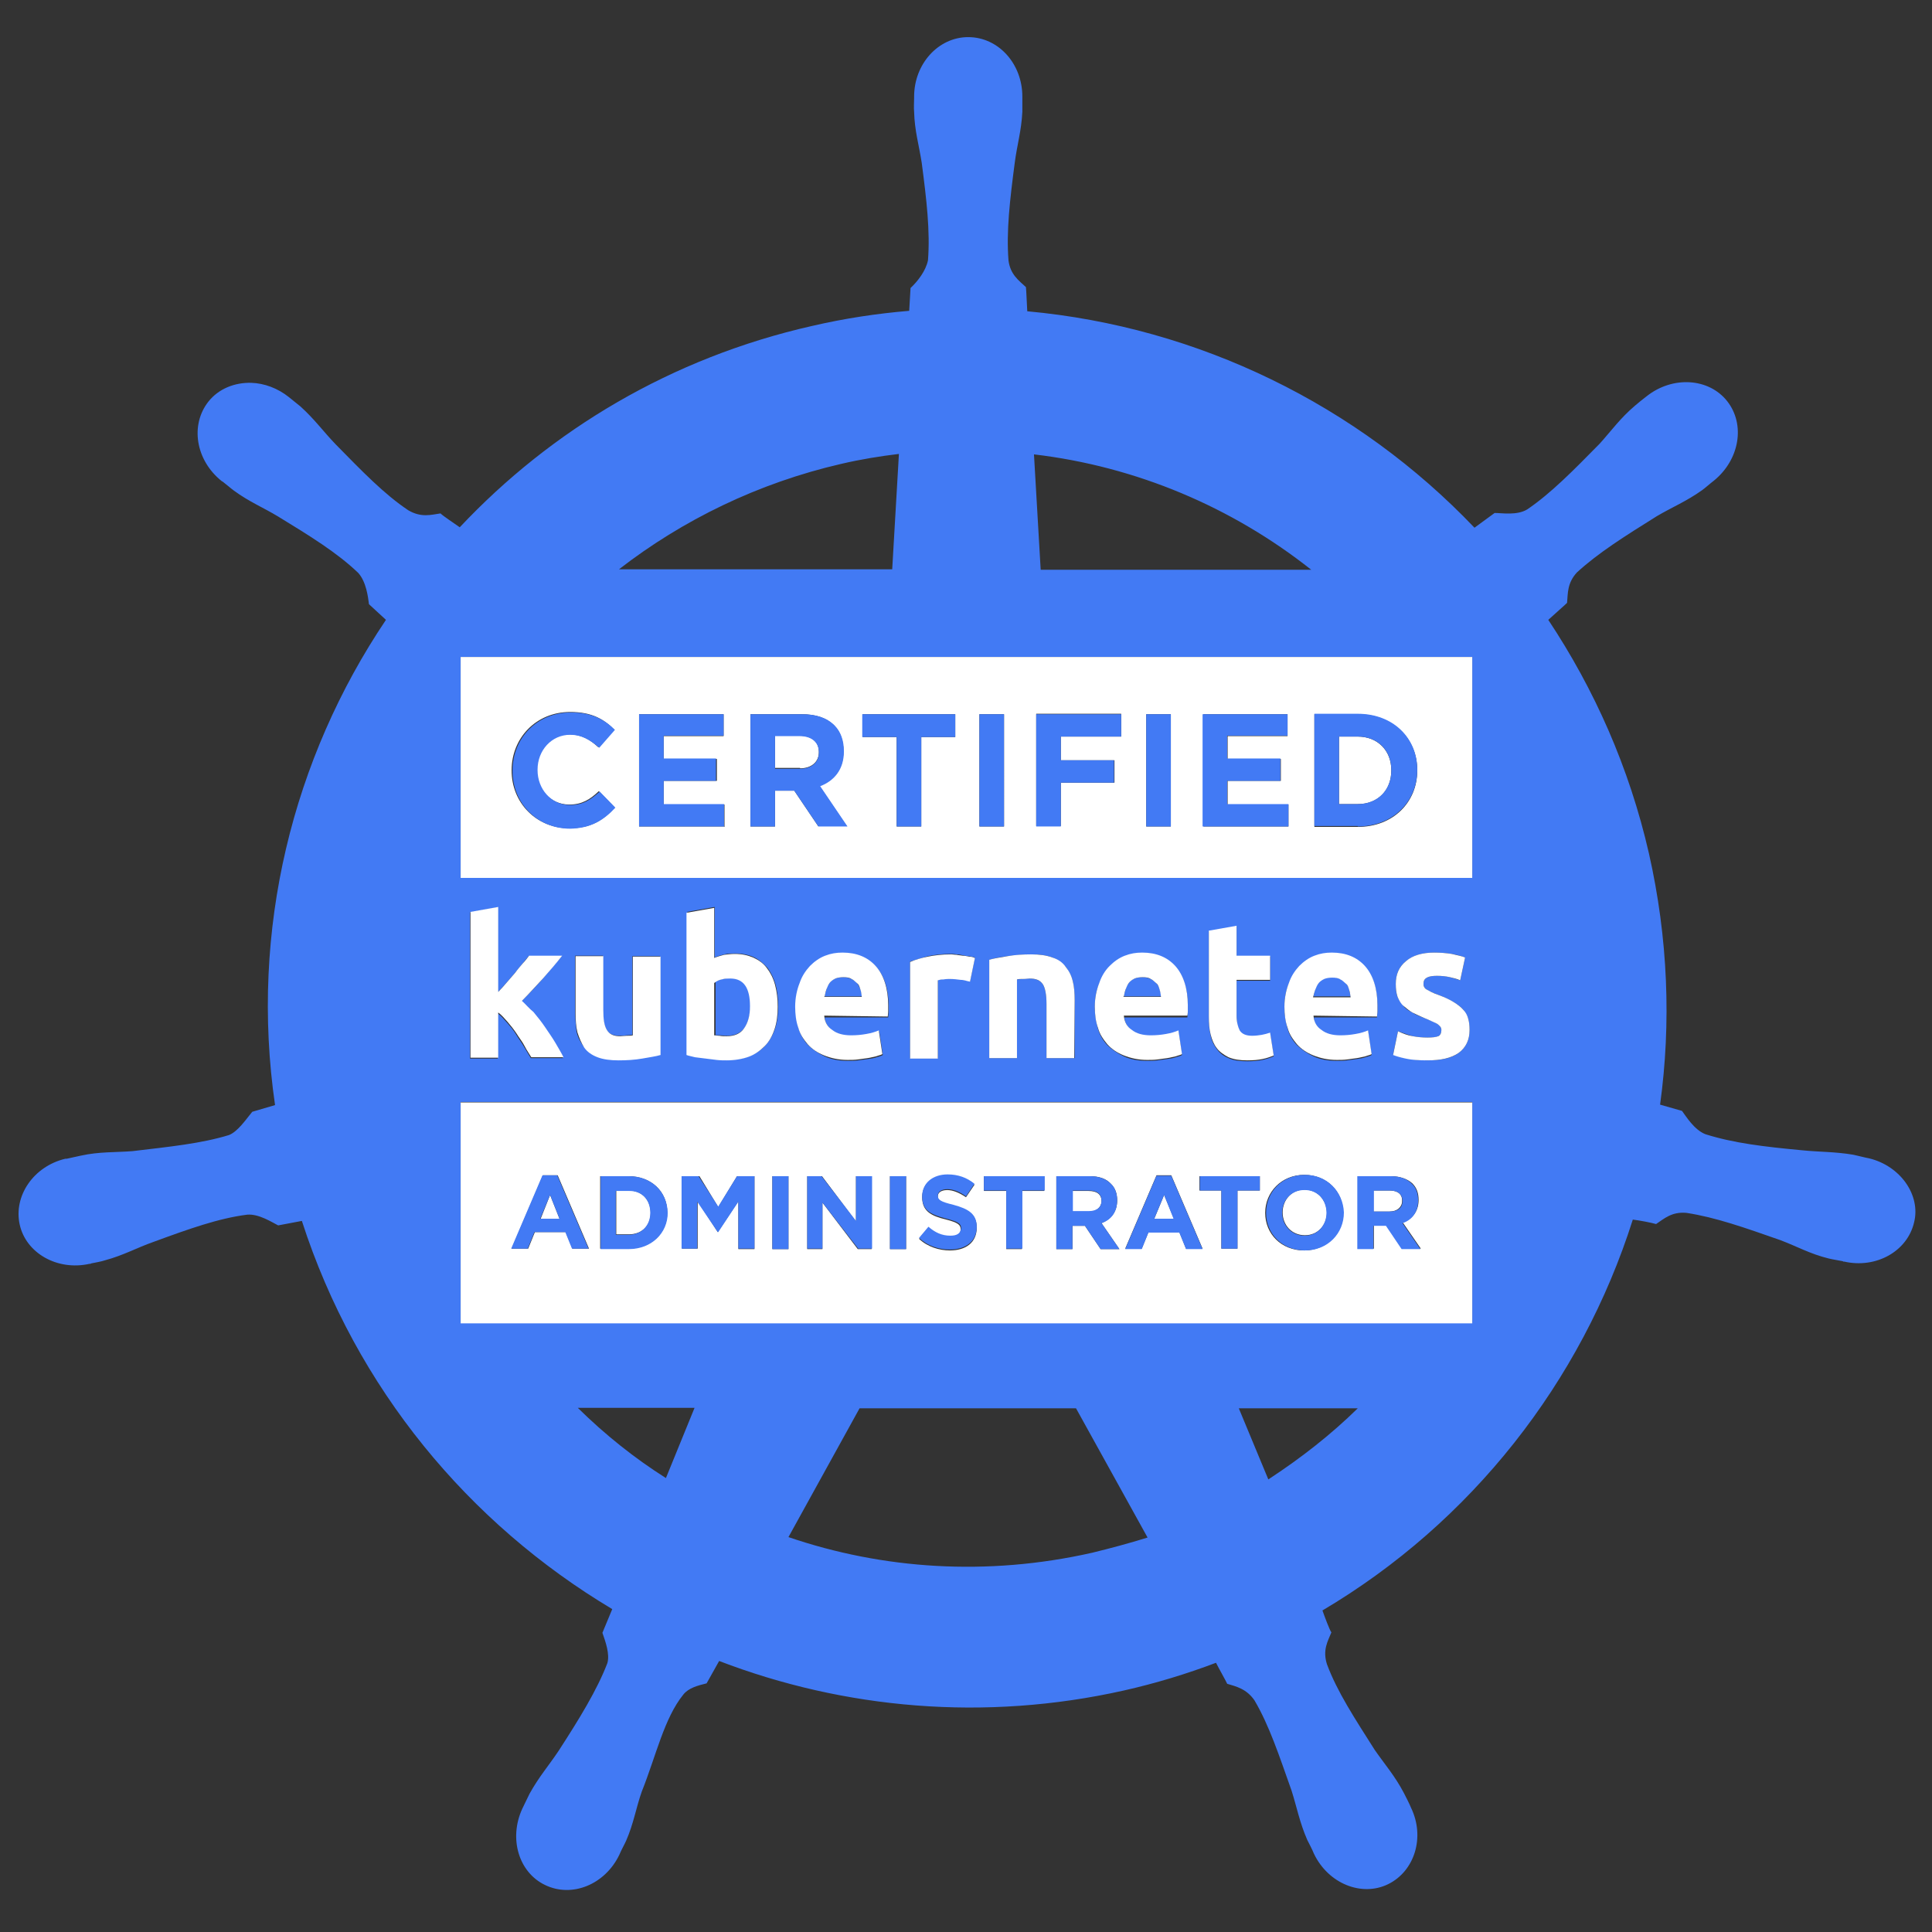 <?xml version="1.0" encoding="utf-8"?>
<!-- Generator: Adobe Illustrator 21.1.0, SVG Export Plug-In . SVG Version: 6.00 Build 0)  -->
<svg version="1.1" id="Layer_1" xmlns="http://www.w3.org/2000/svg" xmlns:xlink="http://www.w3.org/1999/xlink" x="0px" y="0px"
	 viewBox="0 0 432 432" style="enable-background:new 0 0 432 432;" xml:space="preserve">
<rect x="0" y="0" width="432" height="432" fill="#333333" stroke="none"/>
<style type="text/css">
	.st0{fill:none;}
	.st1{fill:#427AF4;}
	.st2{fill:#FFFFFF;}
</style>
<g>
	<path class="st0" d="M293.2,127.4c-17.8-14-39.1-23.1-62-25.8l1.5,25.8H293.2z"/>
	<path class="st0" d="M129.2,314.9c6,5.8,12.6,11.1,19.7,15.7l6.5-15.7H129.2z"/>
	<path class="st0" d="M199.6,127.4l1.5-25.8c-4.2,0.5-8.6,1.3-12.8,2.2c-18.7,4.2-35.6,12.5-49.6,23.6H199.6z"/>
	<path class="st0" d="M277.1,314.9l6.6,15.9c7.2-4.7,14-9.9,20-15.9H277.1z"/>
	<path class="st0" d="M192.1,314.9l-15.9,28.8c21.2,7.2,44.5,8.8,67.9,3.5c4.2-1,8.3-2.1,12.3-3.4l-16-28.9H192.1z"/>
	<path class="st1" d="M417.9,259c-1.1-0.2-2.5-0.6-3.5-0.8c-4.2-0.7-7.6-0.6-11.5-1c-8.5-0.8-15.3-1.6-21.6-3.6
		c-2.5-1-4.3-4-5.2-5.2l-4.9-1.4c2.5-18.2,1.8-37.2-2.5-56.2c-4.4-19.2-12.2-36.7-22.5-52.2c1.3-1.2,3.6-3.2,4.2-3.8
		c0.2-2.1,0-4.4,2.2-6.8c4.8-4.4,10.7-8.1,17.9-12.6c3.4-2,6.6-3.3,10.1-5.8c0.7-0.5,1.8-1.5,2.6-2.1c5.8-4.7,7.1-12.6,3-17.8
		c-4.1-5.2-12.2-5.7-18-1.1c-0.8,0.6-1.9,1.5-2.6,2.1c-3.3,2.8-5.2,5.5-7.9,8.5c-5.9,6-10.9,11.1-16.2,14.7
		c-2.3,1.4-5.7,0.8-7.3,0.8l-4.5,3.3c-26.1-27.4-61.7-44.9-100-48.4c-0.1-1.6-0.2-4.5-0.3-5.4c-1.6-1.5-3.5-2.8-3.9-6
		c-0.5-6.5,0.3-13.4,1.4-21.8c0.5-3.9,1.5-7.2,1.7-11.4c0-1,0-2.3,0-3.4c0-7.4-5.4-13.3-12.1-13.3c-6.7,0-12.1,6-12.1,13.3
		c0,0.1,0,0.2,0,0.3c0,1-0.1,2.2,0,3.1c0.1,4.2,1.1,7.5,1.7,11.4c1.1,8.4,1.9,15.3,1.4,21.8c-0.5,2.4-2.3,4.7-3.9,6.2l-0.3,5.1
		c-7.2,0.6-14.5,1.7-21.8,3.4c-31.3,7.1-58.2,23.2-78.7,45c-1.4-1-3.7-2.5-4.3-3.1c-2.1,0.3-4.3,1-7.2-0.7
		c-5.4-3.6-10.3-8.7-16.2-14.7c-2.8-2.9-4.7-5.6-7.9-8.5c-0.7-0.6-1.9-1.5-2.6-2.1c-2.5-2-5.5-3.1-8.4-3.2c-3.7-0.1-7.3,1.3-9.6,4.2
		c-4.1,5.2-2.9,13.1,3,17.8c0.1,0,0.1,0.1,0.2,0.1c0.8,0.6,1.8,1.5,2.5,2c3.4,2.5,6.6,3.8,9.9,5.8c7.2,4.4,13.2,8.1,17.9,12.6
		c1.8,2,2.2,5.4,2.4,7l3.8,3.5c-20.8,30.9-30.5,69.3-24.8,108.5l-5.1,1.5c-1.4,1.7-3.2,4.4-5.2,5.2c-6.2,1.9-13.2,2.6-21.6,3.6
		c-3.9,0.3-7.4,0.1-11.5,1c-1,0.2-2.2,0.5-3.2,0.7h-0.1c-0.1,0-0.1,0-0.2,0c-7.1,1.7-11.6,8.3-10.2,14.7s8.4,10.4,15.6,8.8
		c0,0,0.1,0,0.2,0c0.1,0,0.1-0.1,0.2-0.1c1-0.2,2.2-0.4,3.1-0.7c4.1-1.1,7.1-2.8,10.8-4.1c7.9-2.9,14.6-5.3,21-6.1
		c2.6-0.2,5.5,1.7,6.9,2.4l5.3-1c12.1,37.5,37.4,67.7,69.4,86.8l-2.2,5.3c0.7,2,1.7,4.8,1.1,6.8c-2.3,6-6.3,12.5-10.9,19.6
		c-2.2,3.3-4.4,5.8-6.5,9.6c-0.5,1-1.1,2.3-1.6,3.3c-3.1,6.7-0.8,14.3,5.1,17.1c6,2.9,13.4-0.1,16.6-6.8l0,0l0,0
		c0.4-1,1.1-2.2,1.5-3.1c1.7-3.9,2.2-7.3,3.5-11c3.2-8,5-16.4,9.3-21.7c1.2-1.5,3.2-2,5.2-2.5l2.8-5c27.9,10.7,59.3,13.6,90.5,6.6
		c7.1-1.6,14-3.7,20.6-6.2c0.7,1.4,2.2,4,2.5,4.7c2,0.6,4.3,1.1,6.1,3.7c3.3,5.6,5.5,12.3,8.3,20.2c1.2,3.8,1.8,7.1,3.5,11
		c0.4,0.8,1.1,2.1,1.5,3.1c3.2,6.7,10.7,9.7,16.6,6.8c5.9-2.9,8.3-10.5,5.1-17.1c-0.4-1-1.1-2.3-1.6-3.3c-2-3.8-4.2-6.3-6.5-9.6
		c-4.5-7.1-8.4-13-10.7-19.2c-1-3.2,0.2-5.1,1-7.1c-0.4-0.5-1.5-3.5-2-4.9c33.3-19.7,57.9-51.1,69.4-87.4c1.6,0.2,4.2,0.7,5.2,1
		c1.8-1.2,3.5-2.8,6.8-2.5c6.5,1,13,3.3,21,6.1c3.7,1.4,6.7,3.1,10.8,4.1c0.8,0.2,2.1,0.4,3.1,0.6c0.1,0,0.1,0.1,0.2,0.1
		c0,0,0.1,0,0.2,0c7.1,1.6,14.1-2.3,15.6-8.8C429.5,267.3,425,260.7,417.9,259z M329.2,146.9v49.4H103v-49.4H329.2z M295.5,230.5
		c1.1,0.7,2.5,1.2,4.2,1.2c1.2,0,2.2-0.1,3.4-0.3c1.1-0.2,2-0.5,2.8-0.8l0.8,5.3c-0.3,0.2-0.7,0.3-1.4,0.5c-0.5,0.2-1.2,0.3-1.9,0.4
		s-1.4,0.2-2.2,0.3c-0.7,0.1-1.6,0.1-2.3,0.1c-2,0-3.7-0.3-5.2-1s-2.6-1.5-3.7-2.5c-1-1.1-1.7-2.3-2.1-3.7c-0.4-1.5-0.7-3-0.7-4.7
		c0-2,0.3-3.8,1-5.3c0.6-1.5,1.4-2.8,2.3-3.8c1-1.1,2.1-1.8,3.4-2.3c1.3-0.5,2.5-0.7,3.9-0.7c3.2,0,5.6,1,7.4,3
		c1.8,2,2.8,4.9,2.8,8.8c0,0.4,0,0.7,0,1.3c0,0.4-0.1,0.8-0.1,1.2h-14.1C293.8,228.7,294.4,229.7,295.5,230.5z M276.5,207.1v6.8h7.5
		v5.4h-7.5v8c0,1.4,0.2,2.4,0.7,3.3c0.4,0.8,1.4,1.2,2.8,1.2c0.6,0,1.4-0.1,2.1-0.2c0.7-0.1,1.4-0.3,1.9-0.5l0.8,5.1
		c-0.7,0.3-1.6,0.6-2.5,0.8c-1,0.2-2,0.3-3.4,0.3c-1.7,0-3.2-0.2-4.2-0.7c-1.2-0.5-2-1.2-2.6-2c-0.6-0.8-1.2-1.9-1.4-3.1
		c-0.3-1.2-0.4-2.5-0.4-4v-19.2L276.5,207.1z M312.6,230.6c1.1,0.4,2.1,0.7,3.3,1.1c1.2,0.2,2.2,0.3,3.3,0.3c1.2,0,2-0.1,2.4-0.3
		c0.4-0.2,0.7-0.6,0.7-1.4c0-0.5-0.3-1-1-1.4c-0.6-0.4-1.6-0.8-2.9-1.3c-1-0.4-1.9-0.7-2.6-1.2c-0.8-0.4-1.5-0.8-2-1.5s-1-1.3-1.3-2
		c-0.3-0.7-0.4-1.7-0.4-2.9c0-2.1,0.7-3.8,2.3-5.1c1.6-1.3,3.7-1.9,6.3-1.9c1.4,0,2.6,0.1,3.9,0.3c1.3,0.2,2.2,0.5,3,0.8l-1.1,5.1
		c-0.7-0.2-1.5-0.5-2.3-0.7c-0.8-0.2-1.8-0.3-2.9-0.3c-2,0-3,0.5-3,1.7c0,0.2,0,0.5,0.1,0.7c0.1,0.2,0.2,0.4,0.5,0.6
		c0.3,0.2,0.6,0.4,1.1,0.6c0.4,0.2,1,0.4,1.7,0.7c1.4,0.5,2.5,1.1,3.4,1.6c0.8,0.5,1.6,1.1,2.1,1.7c0.5,0.6,0.8,1.3,1.1,2
		c0.2,0.7,0.3,1.6,0.3,2.5c0,2.2-0.8,3.9-2.4,5.1s-3.9,1.7-7,1.7c-2,0-3.6-0.2-4.9-0.5c-1.3-0.3-2.2-0.6-2.8-0.8L312.6,230.6z
		 M253.1,230.5c1.1,0.7,2.5,1.2,4.2,1.2c1.2,0,2.2-0.1,3.4-0.3c1.1-0.2,2-0.5,2.8-0.8l0.8,5.3c-0.3,0.2-0.7,0.3-1.4,0.5
		c-0.5,0.2-1.2,0.3-1.9,0.4c-0.7,0.1-1.4,0.2-2.2,0.3c-0.7,0.1-1.6,0.1-2.3,0.1c-2,0-3.7-0.3-5.2-1s-2.6-1.5-3.7-2.5
		c-1-1.1-1.7-2.3-2.1-3.7c-0.4-1.5-0.7-3-0.7-4.7c0-2,0.3-3.8,1-5.3c0.6-1.5,1.4-2.8,2.3-3.8s2.1-1.8,3.4-2.3s2.5-0.7,3.9-0.7
		c3.2,0,5.6,1,7.4,3c1.8,2,2.8,4.9,2.8,8.8c0,0.4,0,0.7,0,1.3c0,0.4-0.1,0.8-0.1,1.2h-14.1C251.5,228.7,252.1,229.7,253.1,230.5z
		 M234,236.6v-12.1c0-2.1-0.3-3.6-0.8-4.4c-0.5-0.8-1.5-1.3-3-1.3c-0.4,0-1,0-1.4,0.1c-0.5,0-1,0.1-1.4,0.1v17.6h-6.2v-22
		c1.1-0.3,2.4-0.6,4.1-0.8c1.7-0.2,3.5-0.4,5.3-0.4c1.9,0,3.4,0.2,4.7,0.7c1.3,0.5,2.2,1.3,3,2.1c0.7,1,1.3,2,1.6,3.3
		s0.4,2.6,0.4,4.2v12.9L234,236.6L234,236.6z M186.2,230.5c1.1,0.7,2.5,1.2,4.2,1.2c1.2,0,2.2-0.1,3.4-0.3c1.1-0.2,2-0.5,2.8-0.8
		l0.8,5.3c-0.3,0.2-0.7,0.3-1.4,0.5c-0.5,0.2-1.2,0.3-1.9,0.4s-1.4,0.2-2.2,0.3c-0.7,0.1-1.6,0.1-2.3,0.1c-2,0-3.7-0.3-5.2-1
		s-2.6-1.5-3.7-2.5c-1-1.1-1.7-2.3-2.1-3.7c-0.4-1.5-0.7-3-0.7-4.7c0-2,0.3-3.8,1-5.3c0.6-1.5,1.4-2.8,2.3-3.8s2.1-1.8,3.4-2.3
		c1.3-0.5,2.5-0.7,3.9-0.7c3.2,0,5.6,1,7.4,3c1.8,2,2.8,4.9,2.8,8.8c0,0.4,0,0.7,0,1.3c0,0.4-0.1,0.8-0.1,1.2h-14.2
		C184.5,228.7,185.1,229.7,186.2,230.5z M211,218.9c-0.5,0.1-1,0.1-1.3,0.2v17.5h-6.2V215c1.2-0.4,2.4-0.7,4-1.2
		c1.5-0.3,3.2-0.5,5.1-0.5c0.3,0,0.7,0,1.3,0.1c0.4,0,1,0.1,1.4,0.2c0.4,0.1,1,0.2,1.4,0.2c0.4,0.1,0.8,0.2,1.3,0.3l-1.1,5.3
		c-0.5-0.1-1.3-0.3-2-0.4c-0.7-0.1-1.6-0.2-2.4-0.2C212,218.8,211.6,218.8,211,218.9z M121.8,229.9c0.8,1.2,1.6,2.3,2.3,3.5
		c0.7,1.2,1.3,2.2,1.8,3.2h-7.2c-0.4-0.7-1-1.6-1.5-2.5s-1.2-1.8-1.8-2.8c-0.6-1-1.3-1.8-2-2.6c-0.7-0.8-1.4-1.6-2.1-2.1v10.1h-6.2
		V204l6.2-1.1v19c0.6-0.7,1.3-1.4,1.9-2.1c0.6-0.7,1.3-1.5,1.9-2.2c0.6-0.7,1.2-1.5,1.7-2.1c0.5-0.6,1.1-1.3,1.4-1.7h7.4
		c-1.5,1.8-3,3.5-4.3,5.1c-1.4,1.6-3,3.3-4.7,5c0.8,0.7,1.7,1.7,2.6,2.8C120.1,227.6,121,228.8,121.8,229.9z M128.6,226.4v-12.7h6.2
		v12c0,2.1,0.3,3.6,0.8,4.5c0.5,1,1.5,1.4,3,1.4c0.4,0,1,0,1.4-0.1c0.5,0,1-0.1,1.4-0.1v-17.6h6.2v21.9c-1.1,0.3-2.4,0.6-4.1,0.8
		c-1.7,0.2-3.5,0.4-5.3,0.4c-1.9,0-3.4-0.2-4.7-0.7c-1.3-0.5-2.2-1.3-3-2.2c-0.7-1-1.3-2-1.6-3.4C128.8,229.4,128.6,228,128.6,226.4
		z M153.6,203.9l6.2-1.1v11.3c0.7-0.3,1.4-0.5,2.2-0.7c0.7-0.2,1.6-0.2,2.4-0.2c1.6,0,3,0.3,4.1,0.8s2.2,1.4,3.1,2.4
		c0.8,1.1,1.4,2.3,1.8,3.7c0.4,1.4,0.6,3.1,0.6,4.9c0,1.8-0.2,3.5-0.7,5s-1.3,2.8-2.2,3.8c-1,1.1-2.2,1.8-3.6,2.4
		c-1.5,0.5-3.1,0.8-4.9,0.8c-0.7,0-1.6,0-2.3-0.1c-0.8-0.1-1.6-0.2-2.4-0.3s-1.6-0.2-2.3-0.4c-0.7-0.1-1.4-0.3-1.9-0.5v-31.8H153.6z
		 M103,246.4h226.2v49.4H103V246.4z M293.2,127.4h-60.5l-1.5-25.8C254.1,104.3,275.5,113.4,293.2,127.4z M188.2,103.7
		c4.3-1,8.6-1.7,12.8-2.2l-1.5,25.8h-61.1C152.6,116.3,169.5,108,188.2,103.7z M148.9,330.5c-7.1-4.5-13.6-9.7-19.7-15.7h26.1
		L148.9,330.5z M244.2,347.2c-23.5,5.3-46.8,3.7-67.9-3.5l15.9-28.8h48.4l16,28.9C252.4,345.1,248.3,346.2,244.2,347.2z
		 M283.6,330.8l-6.6-15.9h26.6C297.6,320.8,290.8,326.1,283.6,330.8z"/>
	<path class="st1" d="M301.7,221.3c-0.1-0.5-0.4-1-0.7-1.4c-0.3-0.4-0.7-0.7-1.3-1c-0.5-0.2-1.1-0.4-1.8-0.4s-1.3,0.1-1.8,0.3
		c-0.5,0.2-1,0.5-1.3,1c-0.3,0.4-0.6,0.8-0.7,1.4c-0.2,0.5-0.3,1.1-0.4,1.6h8.3C301.9,222.3,301.8,221.8,301.7,221.3z"/>
	<path class="st1" d="M191.7,219.9c-0.3-0.4-0.7-0.7-1.3-1c-0.5-0.2-1.1-0.4-1.8-0.4c-0.7,0-1.3,0.1-1.8,0.3c-0.5,0.2-1,0.5-1.3,1
		c-0.3,0.4-0.6,0.8-0.7,1.4c-0.2,0.5-0.3,1.1-0.4,1.6h8.3c0-0.5-0.1-1.1-0.3-1.6C192.1,220.6,192,220.3,191.7,219.9z"/>
	<path class="st1" d="M258.6,219.9c-0.3-0.4-0.7-0.7-1.3-1c-0.5-0.2-1.1-0.4-1.8-0.4c-0.7,0-1.3,0.1-1.8,0.3c-0.5,0.2-1,0.5-1.3,1
		c-0.3,0.4-0.6,0.8-0.7,1.4c-0.2,0.5-0.3,1.1-0.4,1.6h8.3c0-0.5-0.1-1.1-0.3-1.6C259.1,220.6,259,220.3,258.6,219.9z"/>
	<path class="st1" d="M159.8,231.4c0.3,0.1,0.7,0.1,1.2,0.1s1,0.1,1.6,0.1c1.7,0,3-0.6,3.9-1.8c0.8-1.2,1.3-2.9,1.3-4.9
		c0-4.1-1.5-6.2-4.4-6.2c-0.6,0-1.3,0.1-1.9,0.2c-0.6,0.2-1.2,0.4-1.5,0.6v11.9H159.8z"/>
	<path class="st2" d="M303.6,179.8c4.5,0,7.5-3.1,7.5-7.5v-0.1c0-4.4-3.1-7.5-7.5-7.5h-4.2v15.1L303.6,179.8L303.6,179.8z"/>
	<path class="st2" d="M178.9,171.8c2.6,0,4.2-1.5,4.2-3.6v-0.1c0-2.3-1.7-3.6-4.3-3.6h-5.5v7.2h5.6V171.8z"/>
	<path class="st2" d="M103,146.9v49.4h226.2v-49.4H103z M127.3,185.2c-7.4,0-12.9-5.7-12.9-12.9v-0.1c0-7.1,5.4-13,13.1-13
		c4.8,0,7.5,1.6,9.8,3.9l-3.5,4c-1.9-1.8-3.9-2.9-6.5-2.9c-4.2,0-7.3,3.5-7.3,7.8v0.1c0,4.3,3,7.8,7.3,7.8c2.9,0,4.7-1.2,6.6-3
		l3.5,3.6C135,183.4,132.1,185.2,127.3,185.2z M161.9,184.8h-19v-25.1h18.9v4.9h-13.4v5.1h11.9v4.9h-11.9v5.3H162v5H161.9z
		 M183,184.8l-5.4-8h-0.1h-4.2v8h-5.5v-25.1h11.4c3.2,0,5.6,0.8,7.3,2.5c1.4,1.4,2.1,3.4,2.1,5.7v0.1c0,4-2.2,6.6-5.4,7.7l6.1,9H183
		z M213.6,164.8H206v20h-5.5v-20h-7.6v-5.1h20.7L213.6,164.8L213.6,164.8z M224.5,184.8H219v-25.1h5.5V184.8z M293.9,159.7h9.7
		c7.8,0,13.3,5.4,13.3,12.5v0.1c0,7.1-5.4,12.6-13.3,12.6h-9.7V159.7z M287.9,159.7v4.9h-13.4v5.1h11.9v4.9h-11.9v5.3h13.6v4.9h-19
		v-25.1h18.8V159.7z M261.8,159.7v25.1h-5.5v-25.1H261.8z M250.7,164.7h-13.5v5.3h12v5h-12v9.7h-5.5v-25.1h19V164.7z"/>
	<path class="st2" d="M291.7,266c-2.9,0-4.9,2.3-4.9,5.1l0,0c0,2.8,2,5.1,5,5.1c2.9,0,4.9-2.3,4.9-5.1l0,0
		C296.6,268.3,294.6,266,291.7,266z"/>
	<polygon class="st2" points="262.5,272.5 260.3,267.2 258.1,272.5 	"/>
	<path class="st2" d="M329.2,295.9v-49.4H103v49.4H329.2z M149.2,271.1c0,4.5-3.5,8.1-8.7,8.1h-6.3V263h6.3
		C145.6,263,149.2,266.4,149.2,271.1L149.2,271.1z M160.5,275.5l-4.5-6.9v10.6h-3.5V263h3.9l4.2,6.9l4.2-6.9h3.9v16.3h-3.6v-10.7
		L160.5,275.5L160.5,275.5z M281.7,266.2h-5v13h-3.6v-13h-4.9V263h13.5v3.3H281.7z M300.3,271.1c0,4.7-3.7,8.5-8.7,8.5
		c-5.1,0-8.7-3.7-8.7-8.4l0,0c0-4.7,3.7-8.5,8.7-8.5C296.7,262.7,300.3,266.4,300.3,271.1L300.3,271.1z M315.8,264.6
		c1,1,1.4,2.2,1.4,3.7l0,0c0,2.6-1.4,4.2-3.5,5.1l4,5.8h-4.2l-3.5-5.2l0,0h-2.8v5.2h-3.6V263h7.4C313,263,314.7,263.6,315.8,264.6z
		 M258.6,262.8h3.3l7,16.4h-3.7l-1.5-3.7h-6.9l-1.5,3.7h-3.7L258.6,262.8z M236.2,263h7.4c2.1,0,3.7,0.5,4.8,1.7
		c1,1,1.4,2.2,1.4,3.7l0,0c0,2.6-1.4,4.2-3.5,5.1l4,5.8h-4.2l-3.5-5.2l0,0h-2.8v5.2h-3.6V263z M220,263h13.5v3.3h-5v13H225v-13h-5
		L220,263L220,263z M211.6,272.7c-3.3-0.8-5.4-1.8-5.4-5l0,0c0-3,2.3-4.9,5.7-4.9c2.3,0,4.4,0.7,6,2.1l-1.9,2.8
		c-1.5-1-2.9-1.6-4.2-1.6c-1.4,0-2.1,0.6-2.1,1.4l0,0c0,1.1,0.7,1.4,3.5,2.1c3.3,0.8,5.2,2,5.2,4.9l0,0c0,3.3-2.4,5.1-6,5.1
		c-2.4,0-5-0.8-6.9-2.6l2.1-2.5c1.5,1.2,3,2,4.9,2c1.5,0,2.3-0.5,2.3-1.6l0,0C214.8,273.9,214.3,273.4,211.6,272.7z M199,263h3.6
		v16.3H199V263z M180.5,263h3.3l7.6,10.1V263h3.5v16.3h-3.1l-7.9-10.4v10.4h-3.4V263z M176.3,263v16.3h-3.6V263H176.3z M121.4,262.8
		h3.3l7,16.4H128l-1.5-3.7h-6.9l-1.5,3.7h-3.7L121.4,262.8z"/>
	<polygon class="st2" points="123,267.2 120.9,272.5 125.1,272.5 	"/>
	<path class="st2" d="M310.7,266.2h-3.6v4.7h3.6c1.7,0,2.8-1,2.8-2.3l0,0C313.6,267,312.5,266.2,310.7,266.2z"/>
	<path class="st2" d="M140.6,266.2h-2.8v9.8h2.8c3,0,4.9-2,4.9-4.9l0,0C145.4,268.2,143.5,266.2,140.6,266.2z"/>
	<path class="st2" d="M246.3,268.6L246.3,268.6c0-1.6-1.1-2.3-2.9-2.3h-3.6v4.7h3.6C245.2,270.9,246.3,269.9,246.3,268.6z"/>
	<path class="st1" d="M137.6,180.6l-3.5-3.6c-2,1.8-3.7,3-6.6,3c-4.3,0-7.3-3.6-7.3-7.8v-0.1c0-4.3,3.1-7.8,7.3-7.8
		c2.5,0,4.4,1.1,6.5,2.9l3.5-4c-2.3-2.3-5.2-3.9-9.8-3.9c-7.7,0-13.1,5.8-13.1,13v0.1c0,7.2,5.5,12.9,12.9,12.9
		C132.1,185.2,135,183.4,137.6,180.6z"/>
	<polygon class="st1" points="148.4,174.6 160.1,174.6 160.1,169.6 148.4,169.6 148.4,164.5 161.8,164.5 161.8,159.7 142.9,159.7 
		142.9,184.8 161.9,184.8 161.9,179.8 148.4,179.8 	"/>
	<path class="st1" d="M188.7,168L188.7,168c0-2.4-0.7-4.4-2.1-5.8c-1.7-1.7-4.1-2.5-7.3-2.5h-11.5v25.1h5.5v-8h4.2h0.1l5.4,8h6.5
		l-6.1-9C186.5,174.6,188.7,172.1,188.7,168z M173.3,171.8v-7.2h5.5c2.6,0,4.3,1.3,4.3,3.6v0.1c0,2.1-1.6,3.6-4.2,3.6h-5.6V171.8z"
		/>
	<polygon class="st1" points="192.8,159.7 192.8,164.8 200.5,164.8 200.5,184.8 206,184.8 206,164.8 213.6,164.8 213.6,159.7 	"/>
	<rect x="219" y="159.7" class="st1" width="5.5" height="25.1"/>
	<polygon class="st1" points="231.7,159.7 231.7,184.8 237.2,184.8 237.2,175 249.1,175 249.1,170 237.2,170 237.2,164.7 
		250.7,164.7 250.7,159.7 	"/>
	<rect x="256.3" y="159.7" class="st1" width="5.5" height="25.1"/>
	<polygon class="st1" points="268.9,184.8 288.1,184.8 288.1,179.8 274.4,179.8 274.4,174.6 286.3,174.6 286.3,169.6 274.4,169.6 
		274.4,164.5 287.9,164.5 287.9,159.7 268.9,159.7 	"/>
	<path class="st1" d="M303.6,184.8c7.8,0,13.3-5.5,13.3-12.6v-0.1c0-7.1-5.4-12.5-13.3-12.5h-9.7v25.1h9.7V184.8z M299.4,164.7h4.2
		c4.5,0,7.5,3.1,7.5,7.5v0.1c0,4.4-3.1,7.5-7.5,7.5h-4.2V164.7z"/>
	<path class="st1" d="M118,279.2l1.5-3.7h6.9l1.5,3.7h3.7l-7-16.4h-3.3l-7,16.4H118z M123,267.2l2.1,5.3h-4.3L123,267.2z"/>
	<path class="st1" d="M140.6,263h-6.3v16.3h6.3c5.1,0,8.7-3.6,8.7-8.1l0,0C149.2,266.4,145.6,263,140.6,263z M145.4,271.2
		c0,2.9-2,4.9-4.9,4.9h-2.8v-9.8h2.8C143.5,266.2,145.4,268.2,145.4,271.2L145.4,271.2z"/>
	<polygon class="st1" points="165.1,279.2 168.7,279.2 168.7,263 164.8,263 160.6,269.8 156.2,263 152.4,263 152.4,279.2 
		155.9,279.2 155.9,268.7 160.5,275.5 160.6,275.5 165.1,268.7 	"/>
	<rect x="172.7" y="263" class="st1" width="3.6" height="16.3"/>
	<polygon class="st1" points="183.9,268.9 191.9,279.2 195,279.2 195,263 191.4,263 191.4,273 183.7,263 180.5,263 180.5,279.2 
		183.9,279.2 	"/>
	<rect x="199" y="263" class="st1" width="3.6" height="16.3"/>
	<path class="st1" d="M212.5,276.3c-1.9,0-3.4-0.7-4.9-2l-2.1,2.5c1.9,1.8,4.4,2.6,6.9,2.6c3.5,0,6-1.8,6-5.1l0,0
		c0-2.9-1.9-4-5.2-4.9c-2.9-0.7-3.5-1.1-3.5-2.1l0,0c0-0.7,0.7-1.4,2.1-1.4c1.4,0,2.8,0.6,4.2,1.6l1.9-2.8c-1.7-1.4-3.7-2.1-6-2.1
		c-3.3,0-5.7,1.9-5.7,4.9l0,0c0,3.3,2.1,4.1,5.4,5c2.8,0.7,3.3,1.2,3.3,2.1l0,0C214.8,275.8,214,276.3,212.5,276.3z"/>
	<polygon class="st1" points="225,279.2 228.6,279.2 228.6,266.2 233.6,266.2 233.6,263 220,263 220,266.2 225,266.2 	"/>
	<path class="st1" d="M239.8,274.1h2.8l0,0l3.5,5.2h4.2l-4-5.8c2.1-0.7,3.5-2.4,3.5-5.1l0,0c0-1.6-0.5-2.9-1.4-3.7
		c-1.1-1.1-2.6-1.7-4.8-1.7h-7.4v16.3h3.6V274.1z M239.8,266.2h3.6c1.8,0,2.9,0.7,2.9,2.3l0,0c0,1.4-1,2.3-2.8,2.3h-3.6v-4.7H239.8z
		"/>
	<path class="st1" d="M256.8,275.6h6.9l1.5,3.7h3.7l-7-16.4h-3.3l-7,16.4h3.7L256.8,275.6z M260.3,267.2l2.1,5.3h-4.3L260.3,267.2z"
		/>
	<polygon class="st1" points="268.3,266.2 273.1,266.2 273.1,279.2 276.7,279.2 276.7,266.2 281.7,266.2 281.7,263 268.3,263 	"/>
	<path class="st1" d="M291.8,262.7c-5.1,0-8.7,3.8-8.7,8.5l0,0c0,4.7,3.6,8.4,8.7,8.4c5.1,0,8.7-3.8,8.7-8.5l0,0
		C300.3,266.4,296.7,262.7,291.8,262.7z M296.6,271.2c0,2.8-2,5.1-4.9,5.1s-5-2.3-5-5.1l0,0c0-2.8,2-5.1,4.9-5.1
		C294.6,266,296.6,268.3,296.6,271.2L296.6,271.2z"/>
	<path class="st1" d="M303.5,263v16.3h3.6v-5.2h2.8l0,0l3.5,5.2h4.2l-4-5.8c2.1-0.7,3.5-2.4,3.5-5.1l0,0c0-1.6-0.5-2.9-1.4-3.7
		c-1.1-1.1-2.6-1.7-4.8-1.7H303.5z M313.6,268.6c0,1.4-1,2.3-2.8,2.3h-3.6v-4.7h3.6C312.5,266.2,313.6,267,313.6,268.6L313.6,268.6z
		"/>
	<path class="st2" d="M116.7,223.8c1.7-1.7,3.2-3.4,4.7-5c1.4-1.6,2.9-3.3,4.3-5.1h-7.4c-0.4,0.5-0.8,1.1-1.4,1.7
		c-0.5,0.6-1.2,1.4-1.7,2.1c-0.6,0.7-1.3,1.5-1.9,2.2c-0.6,0.7-1.3,1.5-1.9,2.1v-19l-6.2,1.1v32.6h6.2v-10.1
		c0.7,0.5,1.4,1.3,2.1,2.1c0.7,0.8,1.4,1.7,2,2.6c0.6,1,1.3,1.8,1.8,2.8c0.5,1,1.1,1.8,1.5,2.5h7.2c-0.5-1-1.1-2-1.8-3.2
		c-0.7-1.2-1.5-2.3-2.3-3.5c-0.8-1.2-1.7-2.3-2.6-3.4C118.3,225.5,117.5,224.5,116.7,223.8z"/>
	<path class="st2" d="M130.6,234.2c0.7,1,1.7,1.7,3,2.2c1.3,0.5,2.9,0.7,4.7,0.7c1.8,0,3.6-0.1,5.3-0.4s3.1-0.5,4.1-0.8v-22h-6.2
		v17.6c-0.4,0.1-0.8,0.1-1.4,0.1c-0.5,0-1,0.1-1.4,0.1c-1.5,0-2.4-0.4-3-1.4s-0.8-2.4-0.8-4.5v-12h-6.2v12.7c0,1.6,0.1,3,0.4,4.3
		C129.5,232.1,130,233.2,130.6,234.2z"/>
	<path class="st2" d="M157.8,236.7c0.8,0.1,1.6,0.2,2.4,0.3c0.8,0.1,1.6,0.1,2.3,0.1c1.8,0,3.5-0.3,4.9-0.8c1.4-0.5,2.6-1.4,3.6-2.4
		s1.7-2.3,2.2-3.8c0.5-1.5,0.7-3.2,0.7-5s-0.2-3.4-0.6-4.9s-1.1-2.8-1.8-3.7c-0.8-1.1-1.8-1.8-3.1-2.4c-1.2-0.5-2.5-0.8-4.1-0.8
		c-0.8,0-1.7,0.1-2.4,0.2c-0.7,0.2-1.5,0.4-2.2,0.7V203l-6.2,1.1v31.8c0.5,0.2,1.2,0.3,1.9,0.5C156.2,236.5,157.1,236.6,157.8,236.7
		z M161.4,219c0.6-0.2,1.3-0.2,1.9-0.2c3,0,4.4,2.1,4.4,6.2c0,2-0.4,3.6-1.3,4.9c-0.8,1.2-2.1,1.8-3.9,1.8c-0.5,0-1.1,0-1.6-0.1
		c-0.5,0-0.8-0.1-1.2-0.1v-11.7C160.2,219.4,160.8,219.1,161.4,219z"/>
	<path class="st2" d="M198.5,227.3c0-0.3,0.1-0.7,0.1-1.2c0-0.4,0-0.8,0-1.3c0-3.8-1-6.8-2.8-8.8c-1.8-2-4.3-3-7.4-3
		c-1.4,0-2.6,0.2-3.9,0.7c-1.3,0.5-2.4,1.3-3.4,2.3c-1,1.1-1.8,2.3-2.3,3.8c-0.6,1.5-1,3.3-1,5.3c0,1.7,0.2,3.3,0.7,4.7
		c0.4,1.5,1.2,2.6,2.1,3.7c1,1.1,2.2,1.9,3.7,2.5c1.5,0.6,3.2,1,5.2,1c0.7,0,1.6,0,2.3-0.1s1.5-0.2,2.2-0.3s1.3-0.3,1.9-0.4
		c0.5-0.2,1.1-0.3,1.4-0.5l-0.8-5.3c-0.7,0.3-1.6,0.6-2.8,0.8c-1.1,0.2-2.2,0.3-3.4,0.3c-1.8,0-3.2-0.4-4.2-1.2
		c-1.1-0.7-1.7-1.8-1.8-3.2L198.5,227.3L198.5,227.3z M184.4,222.8c0.1-0.5,0.2-1.1,0.4-1.6s0.4-1,0.7-1.4c0.3-0.4,0.7-0.7,1.3-1
		c0.5-0.2,1.1-0.3,1.8-0.3s1.4,0.1,1.8,0.4c0.5,0.2,0.8,0.6,1.3,1c0.4,0.3,0.5,0.8,0.7,1.4c0.2,0.5,0.2,1.1,0.3,1.6h-8.4V222.8z"/>
	<path class="st2" d="M216.9,219.5l1.1-5.3c-0.3-0.1-0.7-0.3-1.3-0.3c-0.5-0.1-1-0.2-1.4-0.2c-0.5-0.1-1-0.1-1.4-0.2
		c-0.5,0-0.8-0.1-1.3-0.1c-1.9,0-3.6,0.2-5.1,0.5c-1.5,0.3-2.9,0.7-4,1.2v21.6h6.2v-17.5c0.3-0.1,0.7-0.2,1.3-0.2
		c0.5-0.1,1.1-0.1,1.4-0.1c0.8,0,1.7,0.1,2.4,0.2C215.6,219.1,216.2,219.4,216.9,219.5z"/>
	<path class="st2" d="M240.3,223.7c0-1.6-0.1-3-0.4-4.2c-0.3-1.3-0.8-2.3-1.6-3.3c-0.7-1-1.7-1.7-3-2.1c-1.3-0.5-2.9-0.7-4.7-0.7
		c-1.8,0-3.6,0.1-5.3,0.4c-1.7,0.3-3.1,0.5-4.1,0.8v22h6.2V219c0.4-0.1,0.8-0.1,1.4-0.1s1-0.1,1.4-0.1c1.5,0,2.4,0.4,3,1.3
		c0.5,0.8,0.8,2.3,0.8,4.4v12.1h6.2L240.3,223.7L240.3,223.7z"/>
	<path class="st2" d="M265.6,226.1c0-0.4,0-0.8,0-1.3c0-3.8-1-6.8-2.8-8.8c-1.8-2-4.3-3-7.4-3c-1.4,0-2.6,0.2-3.9,0.7
		c-1.3,0.5-2.4,1.3-3.4,2.3s-1.8,2.3-2.3,3.8c-0.6,1.5-1,3.3-1,5.3c0,1.7,0.2,3.3,0.7,4.7c0.4,1.5,1.2,2.6,2.1,3.7
		c1,1.1,2.2,1.9,3.7,2.5s3.2,1,5.2,1c0.7,0,1.6,0,2.3-0.1s1.5-0.2,2.2-0.3c0.7-0.1,1.3-0.3,1.9-0.4c0.5-0.2,1.1-0.3,1.4-0.5
		l-0.8-5.3c-0.7,0.3-1.6,0.6-2.8,0.8c-1.1,0.2-2.2,0.3-3.4,0.3c-1.8,0-3.2-0.4-4.2-1.2c-1.1-0.7-1.7-1.8-1.8-3.2h14.2
		C265.5,227,265.6,226.6,265.6,226.1z M251.3,222.8c0.1-0.5,0.2-1.1,0.4-1.6c0.2-0.5,0.4-1,0.7-1.4c0.3-0.4,0.7-0.7,1.3-1
		c0.5-0.2,1.1-0.3,1.8-0.3s1.4,0.1,1.8,0.4c0.5,0.2,0.8,0.6,1.3,1c0.4,0.3,0.5,0.8,0.7,1.4s0.2,1.1,0.3,1.6h-8.4V222.8z"/>
	<path class="st2" d="M270.3,227.3c0,1.5,0.1,2.9,0.4,4c0.3,1.2,0.7,2.2,1.4,3.1c0.6,0.8,1.6,1.5,2.6,2c1.2,0.5,2.5,0.7,4.2,0.7
		c1.4,0,2.4-0.1,3.4-0.3c1-0.2,1.8-0.5,2.5-0.8l-0.8-5.1c-0.6,0.2-1.3,0.4-1.9,0.5c-0.6,0.1-1.4,0.2-2.1,0.2c-1.4,0-2.3-0.4-2.8-1.2
		c-0.4-0.8-0.7-1.9-0.7-3.3v-8h7.5v-5.4h-7.5V207l-6.2,1.1V227.3z"/>
	<path class="st2" d="M307.9,227.3c0-0.3,0.1-0.7,0.1-1.2c0-0.4,0-0.8,0-1.3c0-3.8-1-6.8-2.8-8.8c-1.8-2-4.3-3-7.4-3
		c-1.4,0-2.6,0.2-3.9,0.7s-2.4,1.3-3.4,2.3c-1,1.1-1.8,2.3-2.3,3.8c-0.6,1.5-1,3.3-1,5.3c0,1.7,0.2,3.3,0.7,4.7
		c0.4,1.5,1.2,2.6,2.1,3.7c1,1.1,2.2,1.9,3.7,2.5c1.5,0.6,3.2,1,5.2,1c0.7,0,1.6,0,2.3-0.1s1.5-0.2,2.2-0.3c0.7-0.1,1.3-0.3,1.9-0.4
		c0.5-0.2,1.1-0.3,1.4-0.5l-0.8-5.3c-0.7,0.3-1.6,0.6-2.8,0.8c-1.1,0.2-2.2,0.3-3.4,0.3c-1.8,0-3.2-0.4-4.2-1.2
		c-1.1-0.7-1.7-1.8-1.8-3.2L307.9,227.3L307.9,227.3z M294.1,221.3c0.2-0.5,0.4-1,0.7-1.4s0.7-0.7,1.3-1c0.5-0.2,1.1-0.3,1.8-0.3
		s1.4,0.1,1.8,0.4c0.5,0.2,0.8,0.6,1.3,1c0.4,0.3,0.5,0.8,0.7,1.4s0.2,1.1,0.3,1.6h-8.4C293.8,222.3,293.9,221.8,294.1,221.3z"/>
	<path class="st2" d="M319.2,237.1c3,0,5.3-0.5,7-1.7c1.6-1.2,2.4-2.9,2.4-5.1c0-1-0.1-1.8-0.3-2.5c-0.2-0.7-0.5-1.4-1.1-2
		c-0.5-0.6-1.3-1.2-2.1-1.7s-2-1.1-3.4-1.6c-0.6-0.2-1.3-0.5-1.7-0.7c-0.4-0.2-0.7-0.4-1.1-0.6c-0.3-0.2-0.4-0.4-0.5-0.6
		c-0.1-0.2-0.1-0.4-0.1-0.7c0-1.2,1-1.7,3-1.7c1.1,0,2,0.1,2.9,0.3c0.8,0.2,1.7,0.4,2.3,0.7l1.1-5.1c-0.7-0.3-1.7-0.5-3-0.8
		c-1.3-0.2-2.5-0.3-3.9-0.3c-2.6,0-4.8,0.6-6.3,1.9c-1.6,1.3-2.3,3-2.3,5.1c0,1.1,0.1,2,0.4,2.9c0.3,0.7,0.7,1.5,1.3,2
		s1.3,1.1,2,1.5c0.8,0.4,1.7,0.8,2.6,1.2c1.3,0.5,2.2,1,2.9,1.3c0.6,0.4,1,0.8,1,1.4c0,0.6-0.2,1.2-0.7,1.4
		c-0.5,0.2-1.3,0.3-2.4,0.3c-1.1,0-2.2-0.1-3.3-0.3c-1.2-0.2-2.2-0.6-3.3-1.1l-1.1,5.3c0.5,0.2,1.4,0.5,2.8,0.8
		C315.6,237,317.2,237.1,319.2,237.1z"/>
</g>
</svg>
